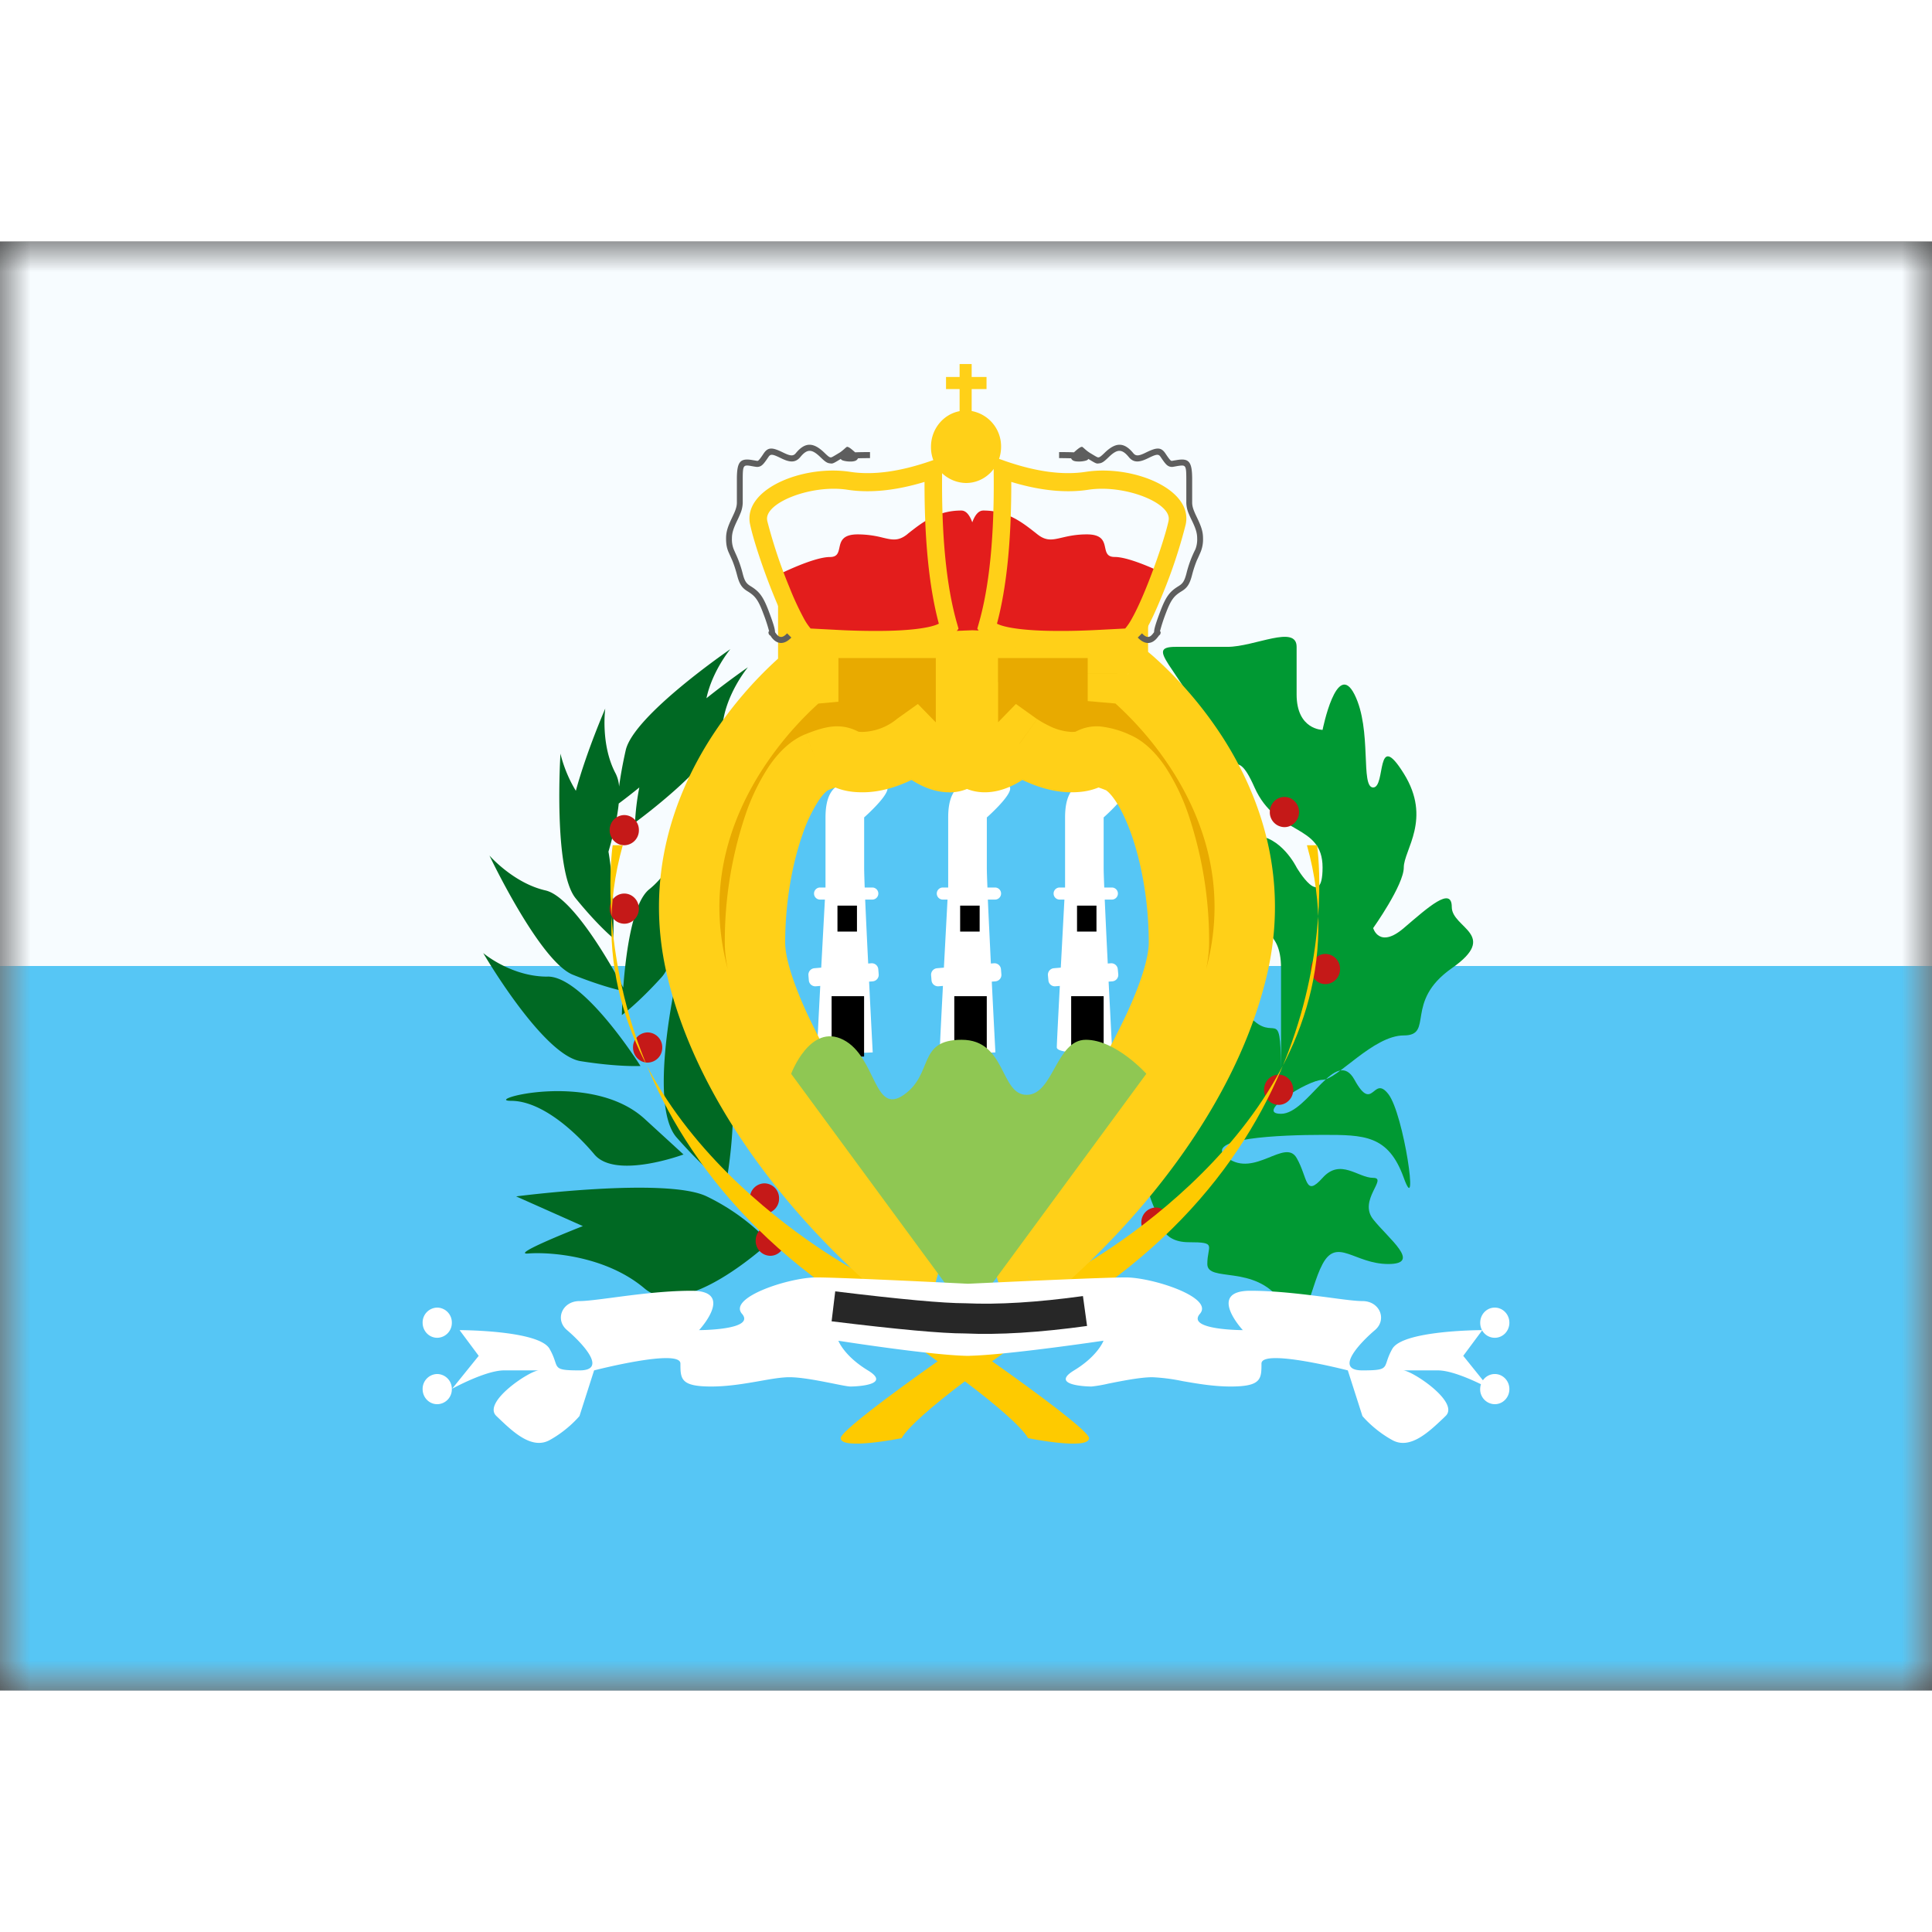 <svg fill="none" xmlns="http://www.w3.org/2000/svg" viewBox="0 0 32 24" height="1em" width="1em">
  <rect x="0" y="0" width="32" height="24" fill="#333333" stroke="none"/>
  <mask id="a" maskUnits="userSpaceOnUse" x="0" y="0" width="32" height="24">
    <path fill="#fff" d="M0 0h32v24H0z"/>
  </mask>
  <g mask="url(#a)">
    <path fill-rule="evenodd" clip-rule="evenodd" d="M0 0v24h32V0H0z" fill="#F7FCFF"/>
    <mask id="b" maskUnits="userSpaceOnUse" x="0" y="0" width="32" height="24">
      <path fill-rule="evenodd" clip-rule="evenodd" d="M0 0v24h32V0H0z" fill="#fff"/>
    </mask>
    <g mask="url(#b)">
      <path fill-rule="evenodd" clip-rule="evenodd" d="M0 12v12h32V12H0z" fill="#56C6F5"/>
      <path fill-rule="evenodd" clip-rule="evenodd" d="M10.254 9.028a.56.56 0 0 0-.056-.214c-.256-.479-.173-1.078-.173-1.078s-.307.702-.487 1.362c-.19-.307-.255-.616-.255-.616s-.123 1.938.252 2.397c.374.46.623.66.623.66s.029-.804-.08-1.433c.077-.262.146-.55.17-.797a9.55 9.55 0 0 0 .341-.266 4.02 4.02 0 0 0-.071.581s1.41-1.024 1.446-1.566c.036-.542.424-1.006.424-1.006s-.32.22-.687.513c.097-.455.396-.813.396-.813s-1.602 1.096-1.733 1.674c-.057.251-.09.454-.11.602zm.069 3.33c-.154-.29-.822-1.505-1.289-1.61-.53-.121-.927-.577-.927-.577s.832 1.754 1.382 1.974c.442.177.732.248.83.268-.016.237-.019.4-.019.4s.26-.188.658-.627.377-2.38.377-2.38-.158.584-.582.924c-.284.228-.39 1.088-.43 1.629zm-1.252-.183c.606-.003 1.537 1.481 1.537 1.481s-.36.02-.991-.08c-.63-.1-1.613-1.79-1.613-1.79s.462.393 1.067.39zm2.951 3.457s.36-1.891-.18-2.332c-.54-.441-.635-1.1-.635-1.1s-.479 2.098 0 2.64c.48.544.815.792.815.792zm-2.176-.51c.352.417 1.474 0 1.474 0s.247.224-.643-.59c-.89-.813-2.7-.299-2.213-.299.487 0 1.03.471 1.382.889zm.831 2.22c.653.553 2.064-.762 2.064-.762s-.363-.44-1.036-.764-3.156 0-3.156 0l1.105.492s-1.23.481-.904.454c.327-.027 1.274.027 1.927.58z" fill="#006923"/>
      <path fill-rule="evenodd" clip-rule="evenodd" d="M19.213 16.196s-.56-.943 0-1.399c.562-.456.784-.152.784-.676s.057-.368.333-.628c.275-.26.08-.892.45-.576.369.316.438-.29.438.968v-1.848c0-.707-.439-.54-.439-1.014s-.438-1.182 0-1.182c.439 0 .697.527.697.527s.43.734.43 0-.767-.516-1.127-1.326-.303.09-.782-.953c-.48-1.044-1.05-1.375-.525-1.375h.858c.45 0 1.146-.374 1.146 0v.789c0 .586.43.586.43.586s.234-1.173.529-.586c.294.586.093 1.54.309 1.54.215 0 .037-.986.507-.231.47.754 0 1.265 0 1.556 0 .291-.507 1.004-.507 1.004s.099.349.507 0c.408-.349.795-.697.795-.349 0 .35.796.457 0 1.014-.795.556-.288 1.113-.795 1.113-.507 0-1.105.735-1.345.735s-1.137.563-.688.563c.448 0 .907-1.125 1.217-.563.309.563.305-.091.56.236.256.327.512 2.1.256 1.388-.256-.712-.656-.712-1.345-.712-.688 0-2.026.052-1.576.382.45.33.955-.33 1.146 0 .19.33.135.66.43.33.296-.33.586 0 .838 0 .251 0-.252.37 0 .687.251.318.812.74.251.74-.56 0-.849-.448-1.089 0-.24.449-.25 1.227-.688.614-.439-.614-1.221-.302-1.221-.614 0-.31.171-.361-.306-.361-.478 0-.478-.379-.478-.379z" fill="#093"/>
      <path fill-rule="evenodd" clip-rule="evenodd" d="M21.516 9.45c0 .138-.108.25-.242.25a.246.246 0 0 1-.242-.25c0-.138.109-.25.242-.25.134 0 .242.112.242.25zM10.34 10a.246.246 0 0 0 .242-.25.246.246 0 0 0-.242-.25.246.246 0 0 0-.242.25c0 .138.108.25.242.25zm.242 1.05c0 .138-.109.25-.242.25a.246.246 0 0 1-.242-.25c0-.138.108-.25.242-.25.133 0 .242.112.242.25zm.145 2.55a.246.246 0 0 0 .242-.25.246.246 0 0 0-.242-.25.246.246 0 0 0-.242.25c0 .138.108.25.242.25zm1.935 2.5a.246.246 0 0 0 .242-.25.246.246 0 0 0-.242-.25.246.246 0 0 0-.242.25c0 .138.109.25.242.25zm9.29-3.8a.246.246 0 0 0 .243-.25.246.246 0 0 0-.242-.25.246.246 0 0 0-.242.25c0 .138.108.25.242.25zm-.532 1.75c0 .138-.108.25-.242.25a.246.246 0 0 1-.241-.25c0-.138.108-.25.241-.25.134 0 .242.112.242.25zm-2.274 2.45a.246.246 0 0 0 .242-.25.246.246 0 0 0-.242-.25.246.246 0 0 0-.242.25c0 .138.109.25.242.25zM13 16.55c0 .138-.108.25-.242.25a.246.246 0 0 1-.242-.25c0-.138.108-.25.242-.25s.242.112.242.25z" fill="#C51918"/>
      <path fill-rule="evenodd" clip-rule="evenodd" d="M18.038 19.82c0-.205-3.1-2.342-3.933-2.813-.832-.471-4.896-3.065-3.79-7.007h-.167s-.749 4.857 4.411 7.875c2.35 1.577 2.467 1.945 2.467 1.945s1.012.205 1.012 0z" fill="#FECA00"/>
      <path fill-rule="evenodd" clip-rule="evenodd" d="M13.924 19.82c0-.205 3.1-2.342 3.933-2.813.832-.471 4.896-3.065 3.79-7.007h.167s.749 4.857-4.411 7.875c-2.35 1.577-2.467 1.945-2.467 1.945s-1.012.205-1.012 0z" fill="#FECA00"/>
      <path fill-rule="evenodd" clip-rule="evenodd" d="M16.048 16.886c2.165 0 3.92-2.802 3.92-5.536 0-2.734-1.755-4.15-3.92-4.15-2.164 0-3.919 1.416-3.919 4.15 0 2.734 1.755 5.536 3.92 5.536z" fill="#56C6F5"/>
      <path fill-rule="evenodd" clip-rule="evenodd" d="M14.313 9.539s.604-.533.302-.533a1.45 1.45 0 0 1-.207-.023c-.319-.052-.735-.118-.735.556V10.7h-.09a.1.1 0 0 0 0 .2h.08l-.061 1.127-.115.01a.108.108 0 0 0-.097.117l.007.084c.005.06.057.103.117.098l.072-.006c-.027.514-.05.963-.05 1.018 0 .135.919.083.919.083s-.029-.542-.06-1.172l.061-.005a.108.108 0 0 0 .098-.117l-.007-.085a.108.108 0 0 0-.117-.097l-.05.004c-.019-.377-.037-.76-.05-1.059h.118a.1.1 0 1 0 0-.2h-.126c-.005-.15-.009-.261-.009-.318v-.843z" fill="#fff"/>
      <path fill-rule="evenodd" clip-rule="evenodd" d="M13.871 11h.323v.43h-.323V11zm-.097 1.5h.538v1h-.538v-1z" fill="#000"/>
      <path fill-rule="evenodd" clip-rule="evenodd" d="M16.346 9.539s.603-.533.301-.533c-.058 0-.13-.011-.206-.023-.32-.052-.736-.118-.736.556V10.7h-.089a.1.1 0 1 0 0 .2h.078l-.06 1.127-.114.01a.108.108 0 0 0-.098.117l.007.084c.005.06.058.103.117.098l.072-.006c-.027.514-.05.963-.05 1.018 0 .135.919.083.919.083s-.029-.542-.06-1.172l.061-.005a.107.107 0 0 0 .098-.117l-.007-.085a.108.108 0 0 0-.117-.097l-.05.004c-.018-.377-.037-.76-.05-1.059h.119a.1.1 0 0 0 0-.2h-.126c-.006-.15-.01-.261-.01-.318v-.843z" fill="#fff"/>
      <path fill-rule="evenodd" clip-rule="evenodd" d="M15.903 11h.323v.43h-.323V11zm-.097 1.5h.538v1h-.538v-1z" fill="#000"/>
      <path fill-rule="evenodd" clip-rule="evenodd" d="M18.28 9.539s.604-.533.303-.533a1.45 1.45 0 0 1-.207-.023c-.32-.052-.735-.118-.735.556V10.7h-.09a.1.1 0 0 0 0 .2h.079l-.06 1.127-.115.01a.108.108 0 0 0-.098.117l.008.084c.005.06.057.103.116.098l.073-.006c-.027.514-.05.963-.05 1.018 0 .135.918.083.918.083l-.06-1.172.062-.005a.107.107 0 0 0 .098-.117l-.008-.085a.108.108 0 0 0-.116-.097l-.05.004a167.2 167.2 0 0 1-.05-1.059h.118a.1.1 0 0 0 0-.2h-.126c-.006-.15-.01-.261-.01-.318v-.843z" fill="#fff"/>
      <path fill-rule="evenodd" clip-rule="evenodd" d="M17.839 11h.322v.43h-.322V11zm-.097 1.5h.538v1h-.538v-1z" fill="#000"/>
      <path fill-rule="evenodd" clip-rule="evenodd" d="M18.516 6.4h-5.129v.766l-.034.003s-2.513 1.952-1.816 4.878c.698 2.925 3.468 5.094 3.468 5.094l.14-.505s-2.64-3.589-2.64-5.023c0-1.434.498-2.78 1.025-2.99.317-.125.372-.1.458-.06.058.027.129.06.3.06.428 0 .856-.306.856-.306s.298.306.575.306c.277 0 .28-.306.28-.306V7.3h.032v1.017s.004.306.28.306c.277 0 .575-.306.575-.306s.429.306.857.306c.17 0 .242-.033.3-.06.086-.04.14-.065.458.06.527.21 1.025 1.556 1.025 2.99 0 1.434-2.64 5.023-2.64 5.023l.14.505s2.77-2.17 3.468-5.094c.697-2.926-1.816-4.878-1.816-4.878l-.162-.015V6.4z" fill="#E8AA00"/>
      <path d="M13.387 6.4v-.5h-.5v.5h.5zm5.13 0h.5v-.5h-.5v.5zm-5.13.766.045.498.455-.041v-.457h-.5zm-.034.003-.045-.498-.146.013-.116.09.307.395zm-1.816 4.878-.486.116.486-.116zm3.468 5.094-.309.394.59.462.2-.723-.481-.133zm.14-.505.481.134.065-.234-.144-.196-.403.296zM13.53 8.623l-.184-.464.184.464zm.458-.06-.211.453.211-.453zm1.156-.246.359-.349-.3-.308-.35.25.291.407zm.856 0 .5.006v-.006H16zM16 7.3v-.5h-.5v.5h.5zm.03 0h.5v-.5h-.5v.5zm0 1.017h-.5v.006l.5-.006zm.856 0 .291-.407-.35-.25-.3.308.36.349zm1.156.246.212.453-.212-.453zm.459.06-.185.465.185-.465zm-1.615 8.013-.402-.296-.144.196.064.234.482-.134zm.14.505-.482.134.2.722.59-.462-.308-.394zm1.652-9.972.307-.395-.116-.09-.146-.013-.045.498zm-.162-.015h-.5v.458l.456.04.044-.498zM13.387 6.9h5.13v-1h-5.13v1zm.5.266V6.4h-1v.766h1zm-.49.5.035-.002-.09-.996-.034.003.09.996zm-1.373 4.265c-.308-1.291.087-2.372.582-3.153a5.56 5.56 0 0 1 .97-1.144 2.781 2.781 0 0 1 .082-.069l.002-.002-.307-.394-.307-.395-.002.001-.003.002a2.828 2.828 0 0 0-.125.106 6.564 6.564 0 0 0-1.155 1.36c-.587.927-1.1 2.285-.71 3.92l.973-.232zm2.98 5.21.31-.393h-.001l-.005-.004-.02-.016a9.54 9.54 0 0 1-.389-.34 12.151 12.151 0 0 1-.987-1.023c-.756-.88-1.566-2.082-1.888-3.434l-.973.232c.375 1.572 1.298 2.917 2.102 3.854a13.303 13.303 0 0 0 1.409 1.407 6.435 6.435 0 0 0 .123.102l.008.006.002.002h.001l.309-.393zm-.341-.638-.14.505.964.267.14-.505-.965-.267zm-2.658-4.89c0 .476.208 1.056.458 1.599.26.563.6 1.165.935 1.712a31.949 31.949 0 0 0 1.312 1.965l.023.032.006.008.002.003.403-.296.403-.296-.001-.002-.005-.007a10.012 10.012 0 0 1-.022-.029l-.081-.113a31.07 31.07 0 0 1-1.187-1.787 16.02 16.02 0 0 1-.88-1.608c-.245-.533-.366-.94-.366-1.181h-1zm1.34-3.454c-.266.106-.466.324-.611.537a3.494 3.494 0 0 0-.386.797 6.572 6.572 0 0 0-.343 2.12h1c0-.664.116-1.303.286-1.788a2.51 2.51 0 0 1 .27-.567c.097-.143.157-.171.154-.17l-.37-.93zm.855-.049c-.06-.028-.192-.091-.388-.078-.147.01-.302.061-.466.127l.369.93c.07-.029.117-.045.146-.053.03-.009.033-.007.018-.006a.238.238 0 0 1-.086-.01.24.24 0 0 1-.028-.009l.012.005.423-.906zm.088.013a.502.502 0 0 1-.069-.004.328.328 0 0 1-.019-.009l-.423.906a.95.95 0 0 0 .196.072c.094.024.196.035.315.035v-1zm.856.194a102.813 102.813 0 0 1-.29-.407l.001-.001a.938.938 0 0 1-.567.214v1c.322 0 .615-.111.804-.202a2.614 2.614 0 0 0 .332-.19l.007-.004.003-.002v-.001h.001l-.29-.407zm.575-.194c.02 0 .019.005-.009-.007a.555.555 0 0 1-.095-.055.997.997 0 0 1-.11-.09l-.004-.005v.001h.001v.001l-.358.349-.358.348v.001h.001l.002.003a1.995 1.995 0 0 0 .251.21c.128.09.38.244.68.244v-1zm.28.194-.5-.007v-.001l.001-.002v-.014l.002-.008s0-.01.008-.024a.234.234 0 0 1 .075-.088.24.24 0 0 1 .134-.049v1a.763.763 0 0 0 .456-.144.768.768 0 0 0 .242-.298.91.91 0 0 0 .082-.34v-.017l-.5-.007zM15.5 7.3v1.017h1V7.3h-1zm.532-.5H16v1h.03v-1zm-.5.5v1.017h1V7.3h-1zm.5 1.017-.5.007v.007a1.742 1.742 0 0 1 .002.037.897.897 0 0 0 .08.313.767.767 0 0 0 .243.298c.13.096.288.144.455.144v-1c.03 0 .083.01.135.049a.233.233 0 0 1 .075.088.086.086 0 0 1 .008.024l.001.008v.018l-.5.007zm.28.806c.3 0 .552-.154.68-.244a1.991 1.991 0 0 0 .245-.205l.005-.005.002-.002.001-.001-.358-.35a117.064 117.064 0 0 1-.358-.348l.002-.001-.004.003a.788.788 0 0 1-.11.091.555.555 0 0 1-.095.055c-.028.012-.03.007-.01.007v1zm.575-.806a99.563 99.563 0 0 0-.29.407h.001l.003.003.007.004.02.015.072.045c.058.036.14.083.24.13.189.09.482.202.804.202v-1a.939.939 0 0 1-.374-.104 1.634 1.634 0 0 1-.186-.105l-.007-.005.001.001-.29.407zm.857.806c.118 0 .22-.011.314-.035a.991.991 0 0 0 .197-.072l-.423-.906a.437.437 0 0 1-.02.01l.001-.001h.001l-.015.002a.505.505 0 0 1-.055.002v1zm.51-.107.013-.005a.244.244 0 0 1-.076.018.237.237 0 0 1-.039 0c-.015 0-.012-.002.018.007.03.008.076.024.147.052l.37-.93a1.597 1.597 0 0 0-.468-.126c-.196-.013-.328.05-.387.078l.423.906zm.063.072c-.003-.001.057.027.154.17.09.132.184.323.27.567.17.485.286 1.124.286 1.788h1a6.57 6.57 0 0 0-.343-2.12 3.5 3.5 0 0 0-.386-.797c-.145-.213-.345-.431-.612-.537l-.369.93zm.71 2.525c0 .241-.122.648-.367 1.181a15.999 15.999 0 0 1-.88 1.607 30.98 30.98 0 0 1-1.289 1.93l-.005.007-.001.002.402.296.403.297v-.001l.002-.003a16.992 16.992 0 0 0 2.276-3.718c.25-.542.459-1.122.459-1.598h-1zm-2.622 5.157.14.505.964-.267-.14-.505-.964.267zm.622.371.308.394.002-.001.002-.002.008-.006a2.92 2.92 0 0 0 .123-.102 13.27 13.27 0 0 0 1.409-1.408c.804-.936 1.727-2.28 2.102-3.853l-.973-.232c-.322 1.352-1.133 2.555-1.888 3.434a12.27 12.27 0 0 1-1.295 1.295 5.5 5.5 0 0 1-.102.084l-.004.003.308.394zm3.954-4.978c.39-1.635-.123-2.993-.71-3.92a6.558 6.558 0 0 0-1.155-1.36 3.886 3.886 0 0 0-.118-.1l-.008-.006a.053.053 0 0 0-.002-.002h-.001c-.001 0-.001-.001-.308.394l-.307.394.002.002a1.338 1.338 0 0 1 .082.07 5.56 5.56 0 0 1 .97 1.144c.494.78.89 1.86.582 3.152l.973.232zM18.723 6.67l-.162-.015-.09.996.163.015.089-.996zm-.707-.271v.754h1V6.4h-1z" fill="#FFD018"/>
      <path fill-rule="evenodd" clip-rule="evenodd" d="M13.104 13.785s.314-.845.864-.563c.55.282.502 1.261 1.002.912.5-.35.217-.912.958-.912.742 0 .633.912 1.077.912.445 0 .483-.912.98-.912.498 0 1.002.563 1.002.563l-2.942 4.002-2.942-4.002z" fill="#8FC753"/>
      <path fill-rule="evenodd" clip-rule="evenodd" d="m7.929 18.457-.317-.426s1.313 0 1.49.309c.05.087.073.153.09.204.042.128.05.154.406.154.496 0 0-.492-.206-.667-.207-.175-.08-.481.206-.481.11 0 .303-.025.54-.056.377-.05.867-.115 1.316-.115.73 0 .125.652.125.652s.945 0 .71-.271c-.234-.272.788-.602 1.23-.602.412 0 2.266.093 2.516.105.26-.012 2.199-.105 2.61-.105.442 0 1.465.33 1.23.602-.235.271.71.271.71.271s-.605-.652.126-.652c.448 0 .938.065 1.316.114.236.032.429.057.54.057.286 0 .412.306.206.481-.207.175-.702.667-.207.667.356 0 .365-.026.407-.154.017-.051.039-.117.089-.204.172-.298 1.398-.309 1.485-.309a.255.255 0 0 1-.03-.123c0-.138.107-.25.241-.25s.242.112.242.25c0 .139-.108.25-.242.25a.24.24 0 0 1-.209-.123l-.313.422.326.405a.24.24 0 0 1 .196-.104c.134 0 .242.112.242.25 0 .139-.108.25-.242.25a.246.246 0 0 1-.242-.25c0-.028.005-.055.013-.081-.185-.09-.504-.229-.712-.229h-.577c.145 0 .945.528.703.756l-.041.04c-.238.225-.548.52-.84.359-.31-.17-.496-.399-.496-.399l-.242-.756s-1.43-.369-1.43-.113c0 .255-.003.38-.51.38-.284 0-.558-.048-.8-.09a3.135 3.135 0 0 0-.497-.064c-.197 0-.503.061-.729.106a2.27 2.27 0 0 1-.278.048c-.108 0-.687-.026-.29-.267.396-.24.488-.492.488-.492s-1.588.236-2.216.25v.001h-.056c-.623-.015-2.12-.25-2.12-.25s.092.25.489.491c.396.24-.182.267-.29.267-.04 0-.146-.021-.279-.048-.226-.045-.531-.106-.729-.106-.138 0-.307.03-.497.064-.242.042-.516.09-.8.09-.506 0-.51-.125-.51-.38 0-.256-1.43.113-1.43.113l-.242.756s-.186.229-.495.399c-.293.16-.603-.134-.84-.36l-.041-.039c-.242-.228.557-.756.703-.756h-.578c-.306 0-.858.304-.858.304l.44-.545zm-.687-.299a.246.246 0 0 0 .242-.25.246.246 0 0 0-.242-.25.246.246 0 0 0-.242.25c0 .139.108.25.242.25zm0 1.1a.246.246 0 0 0 .242-.25.246.246 0 0 0-.242-.25.246.246 0 0 0-.242.25c0 .139.108.25.242.25z" fill="#fff"/>
      <path fill-rule="evenodd" clip-rule="evenodd" d="M15.894 2.03h.2v.214h.246v.2h-.246v.364a.595.595 0 0 1 .487.592c0 .331-.26.6-.581.6a.59.59 0 0 1-.58-.6c0-.294.204-.539.474-.59v-.366h-.225v-.2h.225v-.215z" fill="#FFD018"/>
      <path fill-rule="evenodd" clip-rule="evenodd" d="M13.747 5.226c-.28 0-.87.3-.87.3l.458 1.017 2.77-.104 2.768.104.459-1.018s-.59-.3-.87-.3c-.123 0-.139-.072-.157-.153-.022-.103-.047-.221-.303-.221-.182 0-.31.03-.413.054-.158.037-.26.06-.405-.054l-.019-.015c-.236-.186-.481-.38-.878-.38-.08 0-.139.075-.183.195-.044-.12-.103-.195-.182-.195-.397 0-.643.194-.88.38l-.017.015c-.146.115-.248.091-.405.054a1.665 1.665 0 0 0-.413-.054c-.256 0-.282.118-.304.221-.018.081-.033.154-.156.154z" fill="#E31D1C"/>
      <path fill-rule="evenodd" clip-rule="evenodd" d="m15.608 3.568-.194.068c-.514.178-.958.237-1.334.179-.774-.12-1.783.283-1.656.872.055.259.217.747.385 1.16.233.574.397.863.588.863a28.634 28.634 0 0 1 .398.02c.281.014.529.022.767.02.69-.002 1.116-.07 1.269-.277l.045-.06-.021-.074c-.181-.622-.265-1.476-.25-2.559l.003-.212zm-2.9 1.055c-.063-.29.726-.604 1.329-.511.375.057.8.014 1.276-.13-.002.963.076 1.745.237 2.348-.138.072-.5.119-.99.12a11.84 11.84 0 0 1-.75-.02l-.384-.02a.955.955 0 0 1-.106-.156 4.807 4.807 0 0 1-.243-.523 8.214 8.214 0 0 1-.37-1.108zm3.747-1.055.194.068c.514.178.958.237 1.334.179.773-.12 1.783.283 1.656.872a8.467 8.467 0 0 1-.385 1.16c-.234.574-.397.863-.588.863-.025 0-.284.014-.37.019l-.028.001c-.281.014-.529.022-.767.02-.69-.002-1.117-.07-1.27-.277l-.044-.06.021-.074c.181-.622.265-1.476.25-2.559l-.003-.212zm2.9 1.055c.063-.29-.727-.604-1.33-.511-.374.057-.8.014-1.275-.13.002.963-.076 1.745-.237 2.348.138.072.5.119.989.12.232.002.475-.005.752-.02l.383-.02a.955.955 0 0 0 .106-.156c.072-.127.156-.308.243-.523.162-.399.319-.87.37-1.108z" fill="#FFD018"/>
      <path fill-rule="evenodd" clip-rule="evenodd" d="M12.837 6.471c0-.055-.032-.156-.102-.342-.096-.256-.162-.334-.302-.42-.07-.043-.099-.08-.132-.21a1.852 1.852 0 0 0-.118-.332l-.03-.068a.446.446 0 0 1-.03-.18c0-.09.023-.162.085-.292a1.76 1.76 0 0 0 .054-.12.485.485 0 0 0 .04-.183v-.385c0-.225.01-.24.12-.224a1.755 1.755 0 0 0 .1.017.125.125 0 0 0 .07-.009c.039-.018.068-.053.138-.157.033-.049.068-.044.193.017l.04.019c.128.059.217.06.293-.032.117-.142.193-.133.335.004.07.068.104.094.15.1h.003c.047.008.05.008.182-.073.01.019.029.026.06.033.043.01.106.014.148.007.035-.006.06-.016.077-.05.056-.002.122-.003.199-.003v-.1c-.098 0-.18.001-.246.004a.786.786 0 0 1-.018-.016c-.037-.032-.093-.082-.12-.074a.176.176 0 0 0-.029.023c-.023.02-.056.05-.087.07-.132.08-.137.083-.156.08-.018-.002-.042-.02-.097-.074-.177-.172-.317-.188-.475.004-.04.05-.086.048-.18.005l-.038-.018c-.167-.081-.241-.091-.314.017-.057.086-.082.116-.097.123h-.003v.001c-.004.002-.009.001-.052-.007l-.026-.004a.86.86 0 0 0-.037-.006c-.183-.025-.23.046-.23.323v.385c0 .043-.01.089-.032.144-.012.03-.017.04-.052.115-.068.143-.095.226-.095.335 0 .091.011.153.038.22l.034.076.03.067c.029.07.054.146.08.244.04.155.083.214.176.27.121.075.173.135.26.37a2.77 2.77 0 0 1 .095.29c-.014.01-.012.019-.008.04l.006.013.002.003.012.012a.06.06 0 0 0 .01.006.72.72 0 0 1 .018.027c.094.124.214.124.328.004l-.07-.07c-.074.079-.126.079-.183.004l-.017-.023zm1.162-2.937h-.002H14zm5.116 2.937c0-.055.032-.156.102-.342.096-.256.162-.334.302-.42.07-.043.098-.08.132-.21a1.867 1.867 0 0 1 .148-.4.446.446 0 0 0 .03-.18c0-.09-.023-.162-.085-.292a1.74 1.74 0 0 1-.055-.12.483.483 0 0 1-.04-.183v-.385c0-.225-.009-.24-.12-.224a.741.741 0 0 0-.032.005l-.067.012a.125.125 0 0 1-.07-.009c-.04-.018-.068-.053-.138-.157-.033-.049-.068-.044-.193.017a1.702 1.702 0 0 1-.04.019c-.129.059-.218.06-.293-.032-.117-.142-.194-.133-.335.004-.07.068-.105.094-.15.1h-.003c-.047.008-.05.008-.182-.073-.01.019-.029.026-.06.033a.446.446 0 0 1-.149.007c-.035-.006-.06-.016-.076-.05a6.685 6.685 0 0 0-.199-.003v-.1c.098 0 .18.001.246.004l.018-.016c.037-.032.093-.082.12-.074.003.001.014.01.029.023.022.02.053.048.084.067l.003.003c.132.08.137.083.156.08.017-.002.042-.02.097-.074.177-.172.317-.188.475.004.04.05.086.048.18.005l.037-.018c.168-.081.242-.091.315.017.057.086.082.116.097.123h.002l.002.001c.003.002.008.001.05-.007l.027-.004a.836.836 0 0 1 .037-.006c.183-.025.229.046.229.323v.385c0 .043.01.089.033.144.012.03.016.04.052.115.068.143.095.226.095.335a.549.549 0 0 1-.038.22 3.224 3.224 0 0 1-.064.143 1.89 1.89 0 0 0-.08.244c-.04.155-.083.214-.176.27-.122.075-.173.135-.261.37a2.8 2.8 0 0 0-.094.29c.014.01.012.019.008.04a.098.098 0 0 1-.006.013l-.002.003c-.006.007-.006.007-.013.012a.072.072 0 0 1-.008.006c.002 0 .003 0 .005-.002a.72.72 0 0 0-.024.03c-.095.123-.214.123-.328.003l.07-.07c.074.079.125.079.182.004l.018-.023z" fill="#5E5E5E"/>
      <path d="m13.774 17.885.06-.496c1.075.131 1.793.197 2.154.197.545.025 1.195-.015 1.949-.119l.068.495c-.781.108-1.46.15-2.028.124-.377 0-1.108-.067-2.203-.201z" fill="#272727"/>
    </g>
  </g>
</svg>
